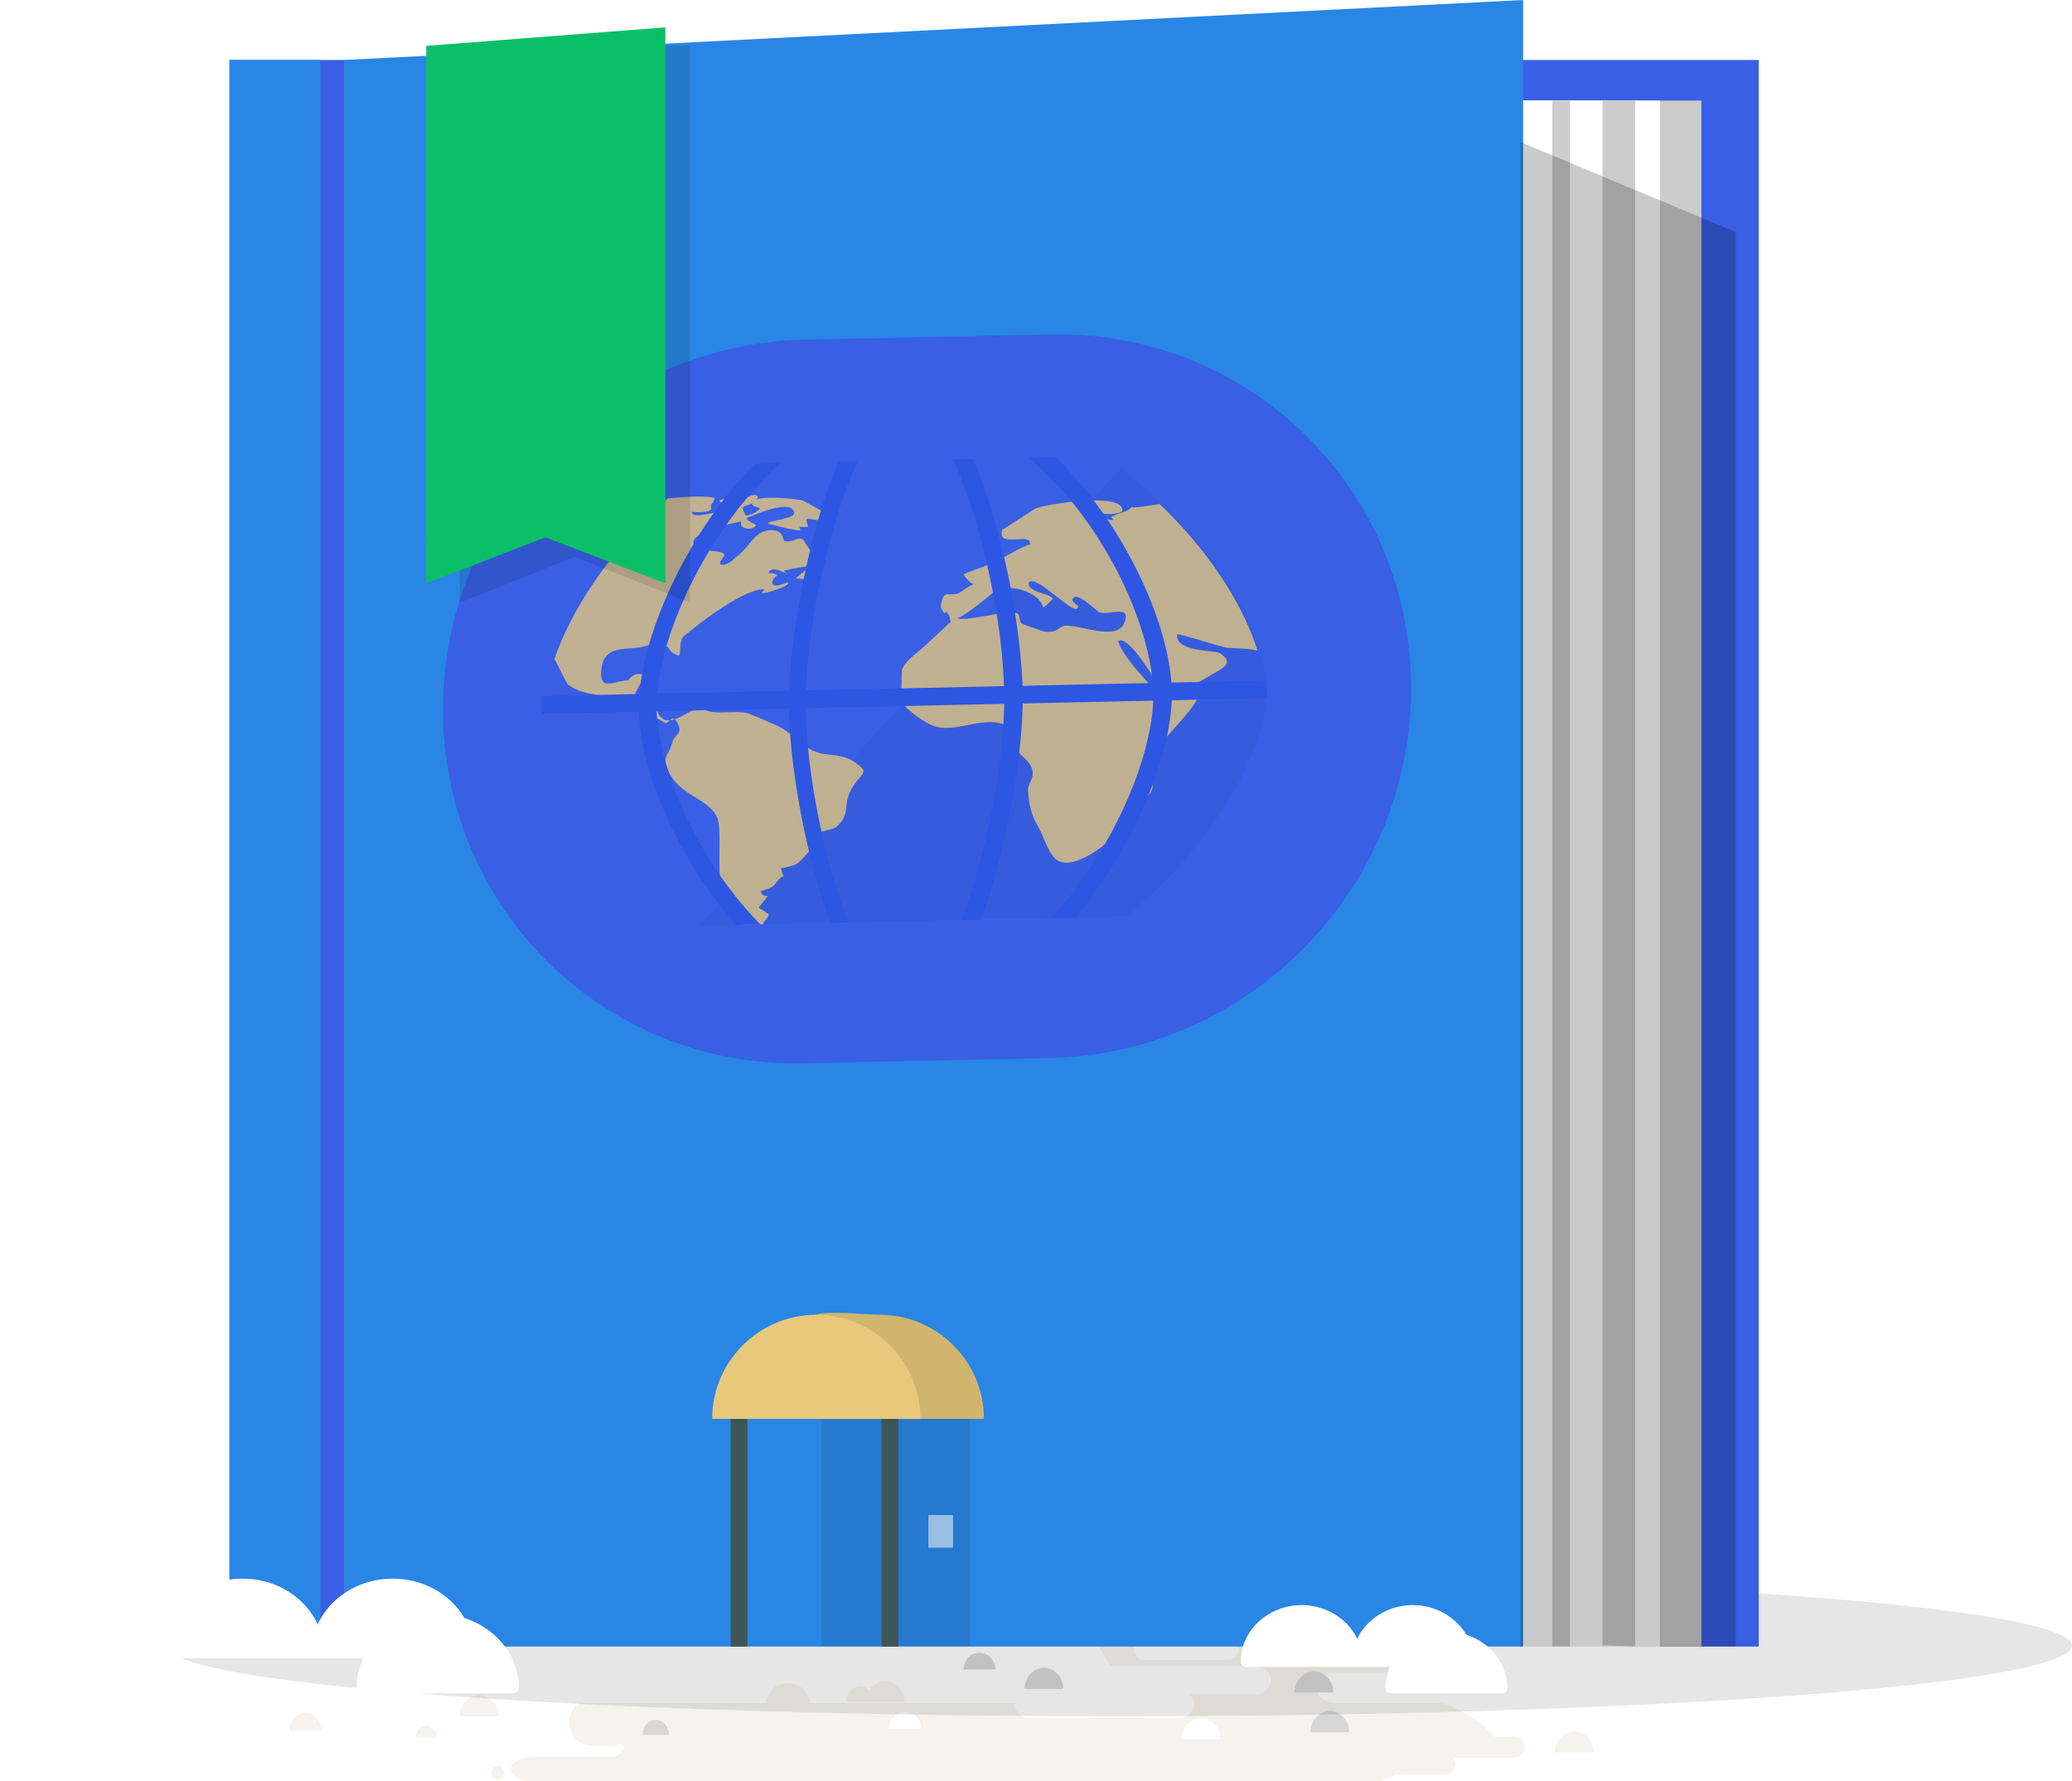 <svg id="slice" xmlns="http://www.w3.org/2000/svg" xmlns:xlink="http://www.w3.org/1999/xlink" width="234.8" height="201.8" viewBox="0 0 234.8 201.8"><style>.st0{opacity:.11;fill:#231f20}.st1{fill:#94917f}.st2{fill:#baafa2}.st3{fill:#785768}.st4{fill:#aaa89a}.st5{opacity:.1}.st6{fill:#8ce1f9}.st7{fill:#ceccbf}.st8{fill:#8d667a}.st9{fill:#918c84}.st10{fill:#c2beb6}.st11{fill:#f0e1d1}.st12{fill:#b6b4a8}.st13{fill:#94938a}.st14{fill:#7d7c71}.st15{fill:#633b4f}.st16{fill:#85837d}.st17{fill:#8a7665}.st18{fill:#6a695c}.st19{fill:#b9b7a4}.st20{fill:#2f9f42}.st21{opacity:.13}.st22{opacity:.2;fill:#231f20}.st23{fill:#d53e2e}.st24{fill:#003673}.st25{fill:#f09a1a}.st26{fill:#fdbf0f}.st27{fill:#736357}.st28{fill:#d84637}.st29{fill:#00a9e9}.st30{fill:#ffde00}.st31{fill:#48b780}.st32{fill:#7c6959}.st33{fill:#d3ae6e}.st34{fill:#fff}.st35{fill:#ffe95a}.st36{fill:#ffc300}.st37{fill:#f27b20}.st38{fill:#ee3837}.st39{fill:#4c8bfb}.st40{fill:#b757c5}.st41{fill:#ffdf8a}.st42{fill:#333}.st43{fill:#6a57ab}.st44{fill:#5d377a}.st45{fill:#393939}.st46{fill:#fde08b}.st47{fill:#dc3126}.st48{fill:#fdd500}.st49{fill:#515c5d}.st50{fill:#7d8586}.st51{fill:#afd136}.st52{fill:url(#SVGID_1_)}.st53{fill:url(#SVGID_2_)}.st54{fill:#e8d184}.st55{fill:#ca7836}.st56{fill:#54d184}.st57{opacity:.48}.st58{opacity:.5;fill:#75cef4}.st59,.st60{opacity:.5;fill:#00bff0}.st60{fill:#e6f6fd}.st61{opacity:.48;fill:#75cef4}.st62{fill:url(#SVGID_3_)}.st63{fill:gray}.st64{fill:#8f4293}.st65{fill:#ffd400}.st66{fill:url(#SVGID_4_)}.st67{fill:#28ae4b}.st68{fill:#e64436}.st69{fill:url(#SVGID_5_)}.st70{fill:url(#XMLID_158_)}.st71{opacity:.17;fill:#fff}.st72{fill:url(#SVGID_6_)}.st73{fill:url(#SVGID_7_)}.st74{fill:#00b2ee}.st75{fill:#b89860}.st76{fill:#b0b0b0}.st77{fill:#864537}.st78{fill:#fbcf99}.st79{fill:#fbcd48}.st80{fill:#fd0}.st81{fill:#d2392c}.st82{fill:url(#SVGID_8_)}.st83{fill:url(#SVGID_9_)}.st84{fill:url(#SVGID_10_)}.st85{fill:url(#SVGID_11_)}.st86{fill:url(#XMLID_160_)}.st87{fill:#afd77d}.st88{opacity:.1;fill:#231f20}.st89{fill:#7cb342}.st90{fill:#f9ce1d}.st91{fill:#ffe36c}.st92{fill:#5e35b1}.st93{fill:#9575cd}.st94{fill:#29b6f6}.st95{fill:#4ad0ff}.st96{fill:#9dce2e}.st97{fill:#e53935}.st98{fill:#f94b4b}.st99{fill:#fb8c00}.st100{fill:#fc9f42}.st101{fill:#9dca3b}.st102{fill:#66a622}.st103{fill:#ffb300}.st104{fill:#f57c00}.st105{fill:#a1cacf}.st106{fill:#dff3f5}.st107{fill:#bad7db}.st108{fill:#c3dfe3}.st109{fill:#bcdee3}.st110{opacity:.5}.st111{opacity:.8}.st112{fill:url(#XMLID_161_)}.st113{fill:url(#SVGID_12_)}.st114{fill:#f6f3ec}.st115{fill:#d7d7d7}.st116{fill:#959d9e}.st117{fill:#b3b3b3}.st118{fill:#e0e0e0}.st119{fill:#4d4d4d}.st120{fill:#595959}.st121{fill:#ffeb5e}.st122{fill:#6d7576}.st123{fill:#c9e09d}.st124{fill:#8f8f8f}.st125{fill:#5c6566}.st126{fill:#a19e97}.st127{fill:#61c6ec}.st128{fill:#77bf82}.st129{fill:#f3ff73}.st130{fill:url(#XMLID_163_)}.st131{fill:url(#SVGID_13_)}.st132{fill:url(#SVGID_14_)}.st133{fill:url(#XMLID_165_)}.st134{fill:#555047}.st135{fill:#896339}.st136{fill:#736f68}.st137{fill:#949494}.st138{fill:#83dee8}.st139{fill:#85827d}.st140{opacity:.2}.st141{fill:#404040}.st142{fill:silver}.st143{fill:#eee}.st144{fill:#44c2c2}.st144,.st145,.st146,.st147{clip-path:url(#SVGID_16_)}.st145{fill:#a3d89f}.st146{fill:#c83a74}.st147{fill:#ffa376}.st148{opacity:.24}.st149{fill:none;stroke:#85827d;stroke-width:.9;stroke-miterlimit:10}.st150{opacity:.83}.st151{fill:#888480}.st152{fill:#7099ba}.st153{fill:#b0e1e8}.st154{opacity:.22;fill:#fff}.st155{fill:url(#XMLID_172_)}.st156{fill:url(#SVGID_17_)}.st157{fill:url(#SVGID_18_)}.st158{fill:url(#XMLID_174_)}.st159{fill:#9db9bd}.st160{fill:#d1e3e6}.st161{fill:#b6d6db}.st162{fill:#9ccfd9}.st163{fill:#b4d3d9}.st164{fill:#97babf}.st165{fill:#c1dff5}.st166{fill:#c5e7eb}.st167{fill:#8ab8d4}.st168{fill:#e6e6e6}.st169{fill:#716e69}.st170{fill:#71bdde}.st171{fill:#659bc7}.st172{fill:#70afd4}.st173{fill:none}.st174{fill:#97cee6}.st175,.st176{opacity:8e-2;fill:#0f0f0f}.st176{opacity:.1}.st177{fill:#385fe4}.st178{fill:#ccc}.st179{fill:#2986e4}.st180{opacity:.21}.st181{clip-path:url(#SVGID_20_)}.st182{filter:url(#Adobe_OpacityMaskFilter)}.st183{mask:url(#SVGID_21_);fill:#33659a}.st184{filter:url(#Adobe_OpacityMaskFilter_1_)}.st185{mask:url(#SVGID_22_);fill:#385fe4}.st186{filter:url(#Adobe_OpacityMaskFilter_2_)}.st187{opacity:.17;mask:url(#SVGID_23_)}.st188{clip-path:url(#SVGID_25_)}.st189{opacity:.77}.st190{fill:#e8c97b}.st191{fill:#2d56e2}.st192{opacity:.11}.st193{fill:#0bbf68}.st194{fill:#98bee4}.st195{fill:#3f5656}.st196{fill:#d7c17d}.st197{opacity:.2;fill:#fff}.st198{fill:url(#SVGID_26_)}.st199{fill:url(#XMLID_228_)}.st200{fill:url(#SVGID_27_)}.st201{fill:url(#XMLID_231_)}.st202{fill:#9c9c9c}.st203{fill:#808082}.st204{fill:#9ed5ec}.st205{fill:#cacaca}.st206{fill:#e3e3e3}.st207{fill:#979797}.st208{fill:#9e9e9e}.st209{opacity:.58;fill:#c7ffff}.st210{opacity:.25}.st211{fill:#a52e22}.st212{fill:#e63636}.st213{fill:url(#XMLID_261_)}.st214{fill:url(#XMLID_278_)}.st215{fill:#f3831f}.st216{fill:#1fa2f3}.st217{fill:#914295}.st218{fill:#faac18}.st219{opacity:.1;fill:#333}.st220{fill:#836948}.st221{fill:#df543f}.st222{fill:#00813f}.st223{fill:#b9c9d2}.st224{fill:#28b04b}.st225{fill:#fff100}.st226{fill:#969696}.st227{fill:#0158bb}.st228{fill:#1565c0}.st229{fill:#3dd1f9}.st230{fill:#f5a816}.st231{fill:#c62828}.st232{fill:#bdbdbd}.st233{fill:#a5a5a5}.st234{fill:#424242}.st235{fill:#e6e7e8}.st236{fill:#fff}.st236,.st237,.st238{clip-path:url(#SVGID_31_)}.st237{fill:#e91c24}.st238{fill:#1976d2}.st239{fill:#4d8acf}.st240{fill:none;stroke:#fff;stroke-width:.659;stroke-miterlimit:10}.st241{fill:#00adee}.st242{clip-path:url(#SVGID_33_);fill:#fff}.st243{fill:#dbdbdb}.st244{fill:#9ad3d3}.st245{fill:url(#SVGID_34_)}.st246{fill:url(#SVGID_35_)}.st247{fill:url(#SVGID_36_)}.st248{fill:url(#SVGID_37_)}.st249{fill:url(#SVGID_38_)}.st250{fill:url(#SVGID_39_)}.st251{fill:url(#SVGID_40_)}.st252{fill:url(#SVGID_41_)}.st253{fill:#f7ce97}.st254{fill:#4c4c4c}.st255{fill:#e9e9e9}.st256{fill:#eb9b95}.st257{fill:#656565}.st258{fill:#5e5a48}.st259{fill:url(#SVGID_42_)}.st260{fill:url(#SVGID_43_)}.st261{fill:#999}.st262{opacity:.36}.st263{fill:#00a64c}.st264{fill:#d4d4d4}.st264,.st265,.st266,.st267{fill-rule:evenodd;clip-rule:evenodd}.st265{fill:#fff}.st266{fill:#008141}.st267{fill:#00a64c}.st268{fill:#28b265}.st269{opacity:.4;fill:#ffe000}.st270{fill:#c8cbcc}.st271{fill:#b8b8b8}.st272{fill:#949496}.st273{fill:#c8ead4}.st274{fill:#7d8485}.st275{fill:#2364d5}.st276{fill:url(#XMLID_279_)}.st277{fill:url(#SVGID_44_)}.st278{fill:url(#SVGID_45_)}.st279{fill:url(#SVGID_46_)}.st280{fill:#8700ee}.st281{fill:#00b533}.st282{fill:#eeda00}.st283{fill:#f2206d}.st284{fill:#6299fb}.st285{opacity:.7;fill:url(#SVGID_47_)}.st286,.st287{opacity:.7;fill:url(#SVGID_48_)}.st287{fill:url(#SVGID_49_)}.st288{fill:#ee5e5d}.st289{fill:#e09d17}.st290{fill:#f0ede9}.st291{clip-path:url(#SVGID_51_)}.st292{fill:#eec85c}.st293{opacity:.32;fill:#9a0000}.st294{fill:#f0f0f0}.st295{fill:#81d4fa}.st296{opacity:.49;fill:#c9edfc}.st297{fill:#d8746a}.st298{fill:#fcbe8d}.st299{fill:#00a9e7}.st300{fill:#6a7173}.st301{opacity:.6}.st302{fill:url(#SVGID_52_)}.st303{fill:url(#SVGID_53_)}.st304{fill:url(#XMLID_280_)}.st305{fill:url(#SVGID_54_)}.st306{fill:url(#SVGID_55_)}.st307{fill:url(#SVGID_56_)}.st308{fill:url(#SVGID_57_)}.st309{fill:#67635d}.st310{fill:#999690}.st311{fill:#e6da91}.st312{opacity:.55;fill:#bbaf3e}.st313{fill:#a8a69b}.st314{clip-path:url(#SVGID_59_)}.st315{fill:url(#SVGID_60_)}.st316{fill:url(#SVGID_61_)}.st317{opacity:.1;clip-path:url(#SVGID_59_)}.st318{clip-path:url(#SVGID_63_)}.st319{fill:#e3e3e2}.st320{fill:#cf4140}.st321{fill:url(#SVGID_64_)}.st322{fill:url(#SVGID_65_)}.st323{fill:url(#SVGID_66_)}.st324{fill:url(#SVGID_67_)}.st325{fill:#666}.st326{fill:#c1161c}.st327{fill:#b47945}.st328{fill:#d9dadb}.st329{fill:#36af49}.st330{fill:#2a943e}.st331{fill:#9ea0a2}.st332{fill:#bebfc1}.st333{fill:#f5961d}.st334{fill:#ffef00}.st335{fill:#6d6d6d}.st336{fill:url(#SVGID_68_)}.st337{fill:url(#XMLID_281_)}.st338{fill:#795d00}.st339,.st340{clip-path:url(#SVGID_70_)}.st339{fill:#bb8024}.st340{opacity:.1}.st341{fill:#955d00}.st342{fill:#f38836}.st343{fill:url(#XMLID_295_)}.st344{fill:url(#SVGID_71_)}.st345{fill:url(#SVGID_72_)}.st346{fill:url(#XMLID_296_)}.st347{opacity:.99}.st348{fill:#e8af38}.st349{fill:#98ab00}.st350{fill:#e75c52}.st351{fill:#a9897d}.st352{fill:#cb9d7b}.st353{fill:#996b63}.st354{fill:#35b8e8}.st355,.st356{opacity:.12;fill:url(#SVGID_73_)}.st356{fill:url(#SVGID_74_)}.st357{opacity:.28;fill:url(#SVGID_77_)}.st358{clip-path:url(#SVGID_81_)}.st359{fill:#fff59c}.st360{fill:#ebdbce}.st361{fill:#b07a53}.st362{fill:#1185ba}.st363{fill:#1f57a1}.st363,.st364{opacity:.32}.st365{fill:#c28d65}.st366{fill:#eb776f}.st367{fill:#afdb39}.st368{fill:#ebdb57}.st369{opacity:.16}.st370{fill:#cba483}.st371{fill:url(#XMLID_297_)}.st372{fill:url(#SVGID_82_)}.st373{fill:url(#SVGID_83_)}.st374{fill:#bee6eb}.st375{fill:#f9df00}.st376{fill:#d84733}.st377{fill:#fce000}.st378{fill:#575757}.st379{fill:#b3b2b3}.st380{fill:#e5e5e4}.st381{fill:#d5302b}.st382{fill:url(#SVGID_84_)}.st383{fill:url(#SVGID_85_)}.st384{fill:#ec4180}.st385{fill:#fbcb54}.st386{fill:#7296f0}.st387{fill:#fc793d}.st388{opacity:.14}.st389{fill:#404144}.st390{fill:#606163}.st391{opacity:.3}.st392,.st393{fill:#d7b256}.st393{opacity:.38}.st394{fill:#3d3d39}.st395{fill:#393b36}.st396,.st397{opacity:.6;fill:#3bff65}.st397{fill:#fc793d}.st398{clip-path:url(#SVGID_87_)}.st399{opacity:.29}.st400{fill:#9a51a8}.st401{fill:#fef6e0}.st402{fill:#a06ea9}.st403{fill:#353535}.st404{clip-path:url(#SVGID_89_)}.st405,.st406{opacity:.23;fill:#fff}.st406{opacity:.13}.st407{opacity:5e-2}.st408{opacity:.45}.st409{opacity:.2}.st409,.st410{fill:#fff170}.st411,.st412{opacity:.21;fill:#fff}.st412{opacity:.1}.st413,.st414{opacity:.27;fill:url(#SVGID_90_)}.st414{fill:url(#SVGID_91_)}.st415{fill:url(#SVGID_92_)}.st416{fill:url(#SVGID_93_)}.st417{fill:#2850a8}.st418{fill:#286ee4}.st419{fill:#0053df}.st420{fill:#007dd0}.st421{fill:#2891e4}.st422{opacity:.72}.st423,.st424{opacity:.28;fill:url(#SVGID_94_)}.st424{fill:url(#SVGID_95_)}.st425{fill:#2d6b7f}.st426,.st427{fill:#ff7c40}.st427{opacity:.21}.st428,.st429{opacity:.28;fill:url(#SVGID_96_)}.st429{fill:url(#SVGID_97_)}.st430,.st431{opacity:.28;fill:url(#SVGID_98_)}.st431{fill:url(#SVGID_99_)}.st432,.st433{fill:#ffee0a}.st433{opacity:.21}.st434,.st435{opacity:.28;fill:url(#SVGID_100_)}.st435{fill:url(#SVGID_101_)}.st436,.st437{fill:#fd45ff}.st437{opacity:.21}.st438,.st439{opacity:.28;fill:url(#SVGID_102_)}.st439{fill:url(#SVGID_103_)}.st440,.st441{fill:#52ff52}.st441{opacity:.21}.st442,.st443{opacity:.28;fill:url(#SVGID_104_)}.st443{fill:url(#SVGID_105_)}.st444,.st445{opacity:.28;fill:url(#SVGID_106_)}.st445{fill:url(#SVGID_107_)}.st446,.st447{fill:#59fff3}.st447{opacity:.21}.st448,.st449{opacity:.28;fill:url(#SVGID_108_)}.st449{fill:url(#SVGID_109_)}.st450,.st451{opacity:.28;fill:url(#SVGID_110_)}.st451{fill:url(#SVGID_111_)}.st452,.st453{opacity:.28;fill:url(#SVGID_112_)}.st453{fill:url(#SVGID_113_)}.st454,.st455{opacity:.28;fill:url(#SVGID_114_)}.st455{fill:url(#SVGID_115_)}.st456,.st457{opacity:.28;fill:url(#SVGID_116_)}.st457{fill:url(#SVGID_117_)}.st458,.st459{opacity:.28;fill:url(#SVGID_118_)}.st459{fill:url(#SVGID_119_)}.st460,.st461{opacity:.28;fill:url(#SVGID_120_)}.st461{fill:url(#SVGID_121_)}.st462,.st463{opacity:.28;fill:url(#SVGID_122_)}.st463{fill:url(#SVGID_123_)}.st464,.st465{opacity:.28;fill:url(#SVGID_124_)}.st465{fill:url(#SVGID_125_)}.st466,.st467{opacity:.28;fill:url(#SVGID_126_)}.st467{fill:url(#SVGID_127_)}.st468,.st469{opacity:.28;fill:url(#SVGID_128_)}.st469{fill:url(#SVGID_129_)}.st470,.st471{opacity:.28;fill:url(#SVGID_130_)}.st471{fill:url(#SVGID_131_)}.st472,.st473{opacity:.28;fill:url(#SVGID_132_)}.st473{fill:url(#SVGID_133_)}.st474,.st475{opacity:.28;fill:url(#SVGID_134_)}.st475{fill:url(#SVGID_135_)}.st476,.st477{opacity:.28;fill:url(#SVGID_136_)}.st477{fill:url(#SVGID_137_)}.st478,.st479{opacity:.28;fill:url(#SVGID_138_)}.st479{fill:url(#SVGID_139_)}.st480,.st481{opacity:.28;fill:url(#SVGID_140_)}.st481{fill:url(#SVGID_141_)}.st482,.st483{opacity:.28;fill:url(#SVGID_142_)}.st483{fill:url(#SVGID_143_)}.st484,.st485{opacity:.28;fill:url(#SVGID_144_)}.st485{fill:url(#SVGID_145_)}.st486,.st487{opacity:.28;fill:url(#SVGID_146_)}.st487{fill:url(#SVGID_147_)}.st488,.st489{opacity:.28;fill:url(#SVGID_148_)}.st489{fill:url(#SVGID_149_)}.st490,.st491{opacity:.28;fill:url(#SVGID_150_)}.st491{fill:url(#SVGID_151_)}.st492,.st493{opacity:.28;fill:url(#SVGID_152_)}.st493{fill:url(#SVGID_153_)}.st494,.st495{opacity:.28;fill:url(#SVGID_154_)}.st495{fill:url(#SVGID_155_)}.st496,.st497{opacity:.28;fill:url(#SVGID_156_)}.st497{fill:url(#SVGID_157_)}.st498,.st499{opacity:.28;fill:url(#SVGID_158_)}.st499{fill:url(#SVGID_159_)}.st500,.st501{opacity:.28;fill:url(#SVGID_160_)}.st501{fill:url(#SVGID_161_)}.st502,.st503{opacity:.28;fill:url(#SVGID_162_)}.st503{fill:url(#SVGID_163_)}.st504,.st505{opacity:.28;fill:url(#SVGID_164_)}.st505{fill:url(#SVGID_165_)}.st506,.st507{opacity:.28;fill:url(#SVGID_166_)}.st507{fill:url(#SVGID_167_)}.st508,.st509{opacity:.28;fill:url(#SVGID_168_)}.st509{fill:url(#SVGID_169_)}.st510,.st511{opacity:.28;fill:url(#SVGID_170_)}.st511{fill:url(#SVGID_171_)}.st512,.st513{opacity:.28;fill:url(#SVGID_172_)}.st513{fill:url(#SVGID_173_)}.st514{fill:#898f90}.st515{opacity:.25;fill:#fff}.st516{fill:#00b8f0}.st517{fill:#00a7f0}.st518{opacity:.91;fill:url(#SVGID_174_)}.st519{opacity:.12;fill:#ffee0a}.st520{opacity:.62}.st521{fill:url(#SVGID_175_)}.st522{fill:url(#SVGID_176_)}.st523{fill:url(#SVGID_177_)}.st524{fill:url(#SVGID_178_)}.st525{fill:#7d857e}.st526{fill:#89908a}.st527{opacity:.91;fill:url(#SVGID_179_)}.st528{opacity:.12}.st528,.st529{fill:#78ff5e}.st530{fill:url(#SVGID_180_)}.st531{fill:url(#SVGID_181_)}.st532{fill:url(#SVGID_182_)}.st533{fill:url(#SVGID_183_)}.st534{fill:#85847d}.st535{fill:#908f89}.st536{opacity:.91;fill:url(#SVGID_184_)}.st537{opacity:.12;fill:#ff5e91}.st538{fill:#ff8373}.st539{fill:url(#SVGID_185_)}.st540{fill:url(#SVGID_186_)}.st541{fill:url(#SVGID_187_)}.st542{fill:url(#SVGID_188_)}.st543{fill:#5d6667}.st544{fill:url(#XMLID_298_)}.st545{fill:url(#XMLID_299_)}.st546{fill:url(#SVGID_189_)}.st547{fill:#b13837}.st548{fill:#3b627a}.st549{fill:url(#SVGID_190_)}.st550{fill:url(#XMLID_312_)}.st551{fill:url(#SVGID_191_)}.st552{fill:#754517}.st553{fill:#845930}.st554{fill:#a35f25}.st555{fill:#aa6c37}.st556{fill:#b07644}.st557{fill:#efdbc1}.st558{fill:#ffc805}.st559{fill:#231f20}.st560{fill:#00a351}.st561{fill:#084}.st562{fill:#ef6522}.st563{fill:#7a4b1f}.st564{fill:#32cbe6}.st565{fill:url(#SVGID_192_)}.st566{opacity:.1;fill:#005fd0}.st567{fill:#c48e4f}.st568{fill:#f8aeae}.st569{fill:#e6e5e1}.st570{fill:#7b9eb8}.st571{fill:#a5b3ad}.st572{fill:#c7c7c7}.st573{fill:url(#XMLID_315_)}.st574{fill:url(#SVGID_193_)}.st575{fill:url(#SVGID_194_)}.st576{fill:#388e3c}.st577{fill:#2e7d32}.st578{fill:#ffe18c}.st579{opacity:.25;fill:#29b6f6}.st580{fill:#414042}.st581{fill:#2f4c52}.st582{fill:#455d82}.st583{fill:#795548}.st584{fill:#d3d4d6}.st585{fill:#bcbec0}.st586{clip-path:url(#SVGID_196_)}.st587{fill:url(#SVGID_197_)}.st588{fill:url(#SVGID_198_)}.st589{clip-path:url(#SVGID_200_)}.st590{opacity:.5;fill:#f9ce1d}.st591{opacity:.28}.st592{fill:#d7d8d9}.st593{fill:#ebeced}.st594{fill:#ffd600}.st595{fill:#039be5}.st596{fill:url(#XMLID_316_)}.st597{fill:url(#SVGID_201_)}.st598{fill:#34d4f0}.st599{fill:#74e4f6}.st599,.st600{opacity:.51}.st601{fill:#74e4f6}.st602{fill:url(#XMLID_329_)}.st603{fill:#434fbf}.st604{opacity:.51}.st604,.st605{fill:#7182f0}.st606{opacity:.38}.st607{opacity:.39;fill:#ffff5c}.st608{opacity:.58;fill:#fff}.st609,.st610{opacity:.19;fill:#73c1de}.st610{fill:#7335de}.st611{fill:#f5f2e2}.st612{fill:#a3a2a1}.st613{fill:#5a99d1}.st614{fill:#b8a485}.st615{fill:#eee5d5}.st616{fill:#ffc}.st617{fill:#ffd200}.st618{fill:#f26e21}.st619{fill:#f5871f}.st620{fill:#cfcfcf}.st621{fill:#019049}.st622{fill:#07a860}.st623{fill:#ab00ee}.st624{fill:#93d8f7}.st625{fill:#725d4c}.st626{fill:#028f1f}.st627{fill:#0da760}.st628{fill:#f4c138}.st629{fill:#f9646d}.st630{fill:url(#SVGID_202_)}.st631{clip-path:url(#SVGID_204_)}.st632{fill:#8de0f2}.st633{fill:url(#SVGID_205_)}.st634{fill:url(#XMLID_330_)}.st635,.st636{stroke:#d7d7d7;stroke-width:5.6;fill:none;stroke-miterlimit:10}.st636{stroke:#ffc;stroke-width:.7;stroke-dasharray:2.1,4.2}.st637{fill:#4cb5cf}.st638{fill:#638aaa}.st639{fill:url(#XMLID_331_)}.st640{fill:url(#XMLID_332_)}.st641{fill:url(#SVGID_206_)}.st642{fill:url(#XMLID_337_)}.st643{clip-path:url(#SVGID_208_)}.st644{fill:url(#SVGID_209_)}.st645{opacity:.51;clip-path:url(#SVGID_208_)}.st646{fill:url(#SVGID_210_)}.st647{fill:url(#SVGID_211_)}.st648{fill:url(#SVGID_212_)}.st649{fill:url(#XMLID_363_)}.st650{fill:url(#SVGID_213_)}.st651{fill:url(#XMLID_364_)}.st652{fill:#e0f3f5}.st653{opacity:.64;fill:#7ec1c4}.st654{fill:#c4dfe3}.st655,.st656{fill:#7ec1c4}.st656{opacity:.53}.st657,.st658{opacity:.82;fill:#7ec1c4}.st658{opacity:.3}.st659{fill:#79a6ad}.st660{fill:#c5161d}.st661{fill:#e91c24}.st662{fill:#00a551}.st663{fill:#2c7c2f}.st664{fill:#aec7dc}.st665{fill:none;stroke:#97babf;stroke-width:1.979;stroke-miterlimit:10}.st666{fill:#9dcb3b}.st667{fill:#d9ebed}.st668{fill:#008c45}.st669{fill:#ae5f2d}.st670{fill:#7a347e}.st671{fill:#754c28}.st672{fill:#0085b7}.st673{fill:#d89614}.st674{fill:#ecdec9}.st675{fill:#9c8954}.st676{opacity:8e-2}.st677{fill:#4e4e6b}.st678{fill:#859537}.st679{fill:#8a773f}.st680{fill:#cc29b9}.st681{fill:#6d42e3}.st682{fill:#16c447}.st683{fill:#c26d11}.st684{fill:url(#XMLID_404_)}.st685{clip-path:url(#SVGID_215_)}.st686{fill:#0081a8}.st687{clip-path:url(#SVGID_215_);fill:#c7b31e}.st688{fill:#b5b5b5}.st689{fill:#e8e8e8}.st690{fill:#0791aa}.st691{fill:#c7b31e}.st692{fill:#9d9d9d}.st693{fill:#f7f01f}.st694{fill:#7dc6d3}.st695{fill:#4db0c2}.st696{fill:#00be69}.st697{fill:#f57f17}.st698{fill:#e77969}.st699{fill:#f7e2a5}.st700{fill:#f4d784}.st701{fill:#54c391}.st702{fill:#008e5c}.st703{fill:#076e2f}.st704{fill:#fff}.st704,.st705,.st706{clip-path:url(#SVGID_215_)}.st705{fill:#f5f129}.st706{opacity:.1}.st707{fill:url(#SVGID_216_)}.st708{fill:#9dcfd8}.st709{fill:#b1e1e7}.st710{fill:#73bcdd}.st711{fill:#7ba8cd}.st712{fill:#7299ba}.st713{fill:#5b93c1}.st714{fill:#d2e3e6}.st715{fill:#48494d}.st716{fill:#16bdcc}.st717{fill:#d63e3e}.st718{fill:url(#SVGID_217_)}.st719{fill:url(#SVGID_218_)}.st720{fill:url(#SVGID_219_)}.st721{fill:#dcdfd8}.st722{opacity:.7}.st723{fill:#ef5350}.st724{fill:#70cc47}.st725{fill:#8bd463}.st726{fill:url(#SVGID_220_)}.st727{fill:#e24c41}.st728{fill:#eb6760}.st729{fill:#2db9eb}.st730{fill:#ffdf00}.st731{fill:#373b40}.st732{fill:#fffbdb}.st733{fill:#d7e1e3}.st734{opacity:.2;fill:#373b40}.st735{fill:#c6e9fa}.st736{fill:#20242a}.st737{fill:#332e2e}.st738{fill:#fdbe0c}.st739{fill:#f7fffa}.st740{fill:#9e978a}.st741{fill:#b4afa5}.st742{fill:#e68ecd}.st743{fill:#98d4bc}.st744{fill:#88a2d6}.st745{fill:#e36868}.st746{fill:#f8ae37}.st747{fill:#b99960}.st748{fill:#d4af6e}.st749{opacity:.12}.st750{fill:#f0b21c}.st751{fill:#b46d3d}.st752{fill:#caa56e}.st753{fill:#a8844f}.st754{fill:#59595c}.st755{fill:#b56d3d}.st756{opacity:.19;fill:#fcd09a}.st757{fill:#85e1e7}.st758{fill:#e7f3f2}.st759{opacity:.19}.st760{opacity:.6;fill:url(#SVGID_221_)}.st761{fill:#48aacf}.st762{opacity:.6;fill:#3e31ff}.st763,.st764{opacity:.6;fill:#1b4df9}.st764{fill:#85e1e7}.st765{fill:#62accd}.st766{fill:#81ffff}.st767,.st768{opacity:.6;fill:#fff}.st768{fill:#73bcdd}.st769{fill:#2e93c1}.st770,.st771{opacity:.6;fill:#1e9ae3}.st771{fill:#48aacf}.st772{opacity:.15;fill:#81ffff}.st773{opacity:.6;fill:#2e93c1}.st774,.st775{opacity:.67;fill:#62accd}.st775{fill:#9dcfd8}.st776{opacity:.28;fill:#81ffff}.st777{fill:#8aafb5}.st778{opacity:.99;fill:#91f3fa}.st779{fill:#1fc2f5}.st780,.st781{opacity:.99;fill:#62accd}.st781{fill:#a9dee8}.st782{opacity:.36;fill:url(#SVGID_222_)}.st783{fill:url(#SVGID_223_)}.st784{opacity:.6;fill:#62accd}.st785{fill:url(#SVGID_224_)}.st786{fill:url(#SVGID_225_)}.st787{fill:url(#SVGID_226_)}.st788{fill:#caf5f6}.st789{fill:#00c1f2}.st790{fill:#ff931e}.st791{fill:#d94636}.st792{fill:#d43e2e}.st793{fill:#fdce48}.st794{fill:#464647}.st795{fill:#d33e2f}.st796{fill:#ff8a33}.st797{fill:#746458}.st798{fill:#57aba9}.st799{fill:#6cccc9}.st800{fill:#a7c1c5}.st801{fill:#b6e2f8}.st802{fill:#61aac9}.st803{fill:#e1f3fc}.st804{fill:#fff58b}.st805{fill:#b59a48}.st806{fill:#eed257}.st807{fill:#d9d286}.st808{fill:#ff916d}.st809{fill:#ffe327}.st810{fill:#64e8be}.st811,.st812{opacity:.2;fill:#333}.st812{opacity:.22}.st813{fill:url(#XMLID_406_)}.st814{fill:url(#XMLID_407_)}.st815{fill:url(#XMLID_408_)}.st816{fill:url(#SVGID_227_)}.st817{fill:url(#XMLID_422_)}.st818{fill:url(#XMLID_423_)}.st819{fill:url(#SVGID_228_)}.st820{fill:url(#SVGID_229_)}.st821{opacity:.55;fill:#d8fbff}.st822{opacity:.5;fill:url(#SVGID_230_)}.st823{fill:#29b65e}.st824{fill:#009047}.st825{fill:#91651c}.st826{fill:#bd822b}.st827{fill:#d5b06e}.st828{fill:#007dc5}.st829{fill:#a66d40}.st830{fill:#ff8c33}.st831{fill:#a67108}.st832{fill:#f1b31c}.st833{fill:#b88a13}.st834{fill:#b93a2c}.st835{fill:#c36e2c}.st836{fill:#a8362a}.st837{fill:#34875d}.st838{fill:#602c63}.st839{fill:#0086b7}.st840{fill:#cdb300}.st841{fill:#26a89b}.st842{fill:#da4637}.st843{fill:#48b980}.st844{fill:#f58b37}.st845{fill:#00abe9}.st846{fill:#4859b9}.st847{fill:#e86e1c}.st848{fill:#c8541f}.st849{fill:#b9191e}.st850{opacity:.19;fill:#212121}.st851{opacity:.3;fill:#28b04b}.st852{fill:#f9858e}.st853{fill:#5f14a6}.st854{fill:#8c28de}.st855{fill:#a2a5a3}.st856{fill:#ab3125}.st857{clip-path:url(#SVGID_232_)}.st858{fill:#00914a}.st859{opacity:.39;fill:#791f11}.st860{fill:#b6e5cd}.st861{fill:#e9d386}.st862{fill:#413d3d}.st863{fill:#666262}.st864{fill:#85d4ac}.st865{opacity:.1;fill:#b6e5cd}.st866{fill:#f5951f}.st867{fill:#00369c}.st868{fill:#2759d9}.st869{fill:#2297cc}.st870{fill:#764c2e}.st871{fill:#d4af19}.st872{fill:#62a807}.st873{fill:#008e1f}.st874{opacity:.37;fill:#fff}.st875{fill:#bbe5fa}.st876{fill:#7a5951}.st877,.st878{fill:#212121}.st878{clip-path:url(#XMLID_424_)}.st879{fill:#cc372c}.st880{fill:#ebad11}.st881{fill:#e33483}.st882{fill:#3788de}</style><g id="New_Symbol_84"><g id="New_Symbol_65_10_"><ellipse class="st114" cx="56.4" cy="200.9" rx=".7" ry=".8"/><path class="st114" d="M178.4 196.2c-1.2 0-2.2 1.1-2.2 2.4h4.4c0-1.4-1-2.4-2.2-2.4zm-6.7.6h-2.4c-1.2-1.6-4.8-3.8-6.3-3.8h-11.2c-2.8 0-2.6-1.7-2.5-2.2.1-.6.5-1.3 2.4-1.3h6.7c.7 0 1-.9.4-1.3-2.4-1.6-4-2.7-5.8-2.7H72.6c-1.2 0-2.4.6-3.1 1.7-.7 1.2-2.7 4.9-4.1 6-.6.5-.9 1.2-.9 2 0 .7.3 1.3.7 1.8.4.5 1 .7 1.6.8l2.8.1c1.5-.8 1.4.7 0 1.2h-9c-1.5 0-2.7.6-2.7 1.4s1.2 1.4 2.7 1.4h95.2c.7 0 1.3-.3 2.4-.8h5.6c.6 0 1.1-.5 1.1-1.1 0-.3-.1-.6-.4-.8h7.2c.6 0 1.1-.5 1.1-1.1 0-.8-.5-1.3-1.1-1.3z"/><path id="XMLID_3612_" class="st114" d="M32.8 196.1c0-1.1.8-2 1.8-2s1.8.9 1.8 2h-3.6z"/><path id="XMLID_3611_" class="st114" d="M47.1 196.9c0-.7.5-1.3 1.2-1.3s1.2.6 1.2 1.3"/><path id="XMLID_3610_" class="st115" d="M146.7 191.8c0-1.3 1-2.4 2.2-2.4s2.2 1.1 2.2 2.4h-4.4z"/><path id="XMLID_3609_" class="st115" d="M72.8 196.6c0-.9.7-1.7 1.5-1.7s1.5.7 1.5 1.7h-3z"/><path class="st115" d="M168.7 191.1h-5c-.5 0-.9-.4-.9-.9s.4-.9.9-.9h5c.5 0 .9.4.9.9s-.3.9-.9.9z"/><path id="XMLID_3606_" class="st115" d="M148.5 196.3c0-1.3 1-2.4 2.2-2.4s2.2 1.1 2.2 2.4h-4.4z"/><path id="XMLID_3605_" class="st34" d="M0 188.9c0-1.1.8-2 1.8-2s1.8.9 1.8 2H0z"/><path class="st34" d="M122.5 183.1c-2.2-4.2-9.1-7.5-13.3-7.5H47c-1.2 0-4.3 1.6-5.4 2.6-1.2 1.1-7.4 4-9 4.5h-.2c-1 0-3.1 2-3.1 3.2 0 1.1 2 1 3.1 1l5.2.1c1.6 0 1.6 2.7 0 2.7H22.1c-.8 0-2.7 1.3-2.7 2.2 0 .9 1.8 1.1 2.7 1.1h106.2l-5.8-9.9z"/><path class="st34" d="M22 186.5c-1.2 0-2.2 1.1-2.2 2.4h4.5c-.1-1.3-1.1-2.4-2.3-2.4zm0-3.6h3.5c0-1.3-1-2.4-2.2-2.4-.8 0-1.4.4-1.8 1.1-.3-.3-.6-.4-1-.4-.9 0-1.6.8-1.6 1.8H22z"/><ellipse class="st34" cx="15.9" cy="189.8" rx="1.3" ry="1.4"/><path class="st34" d="M23.8 185.3h3.4c0-1-.8-1.8-1.7-1.8s-1.7.8-1.7 1.8z"/><path id="XMLID_3604_" class="st115" d="M109.2 189.2c0-1.1.8-1.9 1.8-1.9s1.8.9 1.8 1.9h-3.6z"/><path id="XMLID_3603_" class="st34" d="M133.9 197.1c0-1.3 1-2.4 2.2-2.4 1.2 0 2.2 1.1 2.2 2.4h-4.4z"/><path id="XMLID_3602_" class="st34" d="M100.8 195.9c0-1.1.8-1.9 1.8-1.9s1.8.9 1.8 1.9h-3.6z"/><path id="XMLID_3599_" class="st115" d="M41 189.4c0-.9.7-1.7 1.6-1.7s1.6.8 1.6 1.7H41z"/><path class="st115" d="M132.8 182.9h-5.1c-.5 0-1-.4-1-1s.4-1 1-1h5.1c.5 0 1 .4 1 1s-.5 1-1 1z"/><path class="st34" d="M129.7 188.1h9.5c.6 0 1.2-.5 1.2-1.2s-.5-1.2-1.2-1.2h-9.5c-.6 0-1.2.5-1.2 1.2s.5 1.2 1.2 1.2zm12.7.7h-17.1c-.9 0-1.6.7-1.6 1.6 0 .5.2.9.5 1.1h-7.6c-.9 0-1.6.7-1.6 1.6s.7 1.6 1.6 1.6h17.1c.9 0 1.6-.7 1.6-1.6 0-.5-.2-.9-.5-1.1h7.6c.9 0 1.6-.7 1.6-1.6 0-.9-.7-1.6-1.6-1.6z"/><path id="XMLID_3592_" class="st115" d="M116.1 191.4c0-1.3 1-2.4 2.2-2.4 1.2 0 2.2 1.1 2.2 2.4h-4.4z"/><path id="XMLID_3591_" class="st114" d="M52.1 194.5c0-1.3 1-2.4 2.2-2.4 1.2 0 2.2 1.1 2.2 2.4h-4.4z"/><path id="XMLID_3590_" class="st114" d="M53.3 190.2c0-1.3 1-2.4 2.2-2.4 1.2 0 2.2 1.1 2.2 2.4h-4.4z"/><path id="XMLID_3589_" class="st114" d="M51.1 190.2c0-1 .7-1.8 1.6-1.8s1.6.8 1.6 1.8h-3.2z"/><path id="XMLID_3588_" class="st114" d="M98.1 192.9c0-1.3 1-2.4 2.2-2.4 1.2 0 2.2 1.1 2.2 2.4h-4.4z"/><path id="XMLID_3587_" class="st114" d="M95.9 192.9c0-1 .7-1.8 1.6-1.8.9 0 1.6.8 1.6 1.8h-3.2z"/><path id="XMLID_3586_" class="st114" d="M86.7 193.5c0-1.6 1.2-2.8 2.6-2.8s2.6 1.3 2.6 2.8"/></g><ellipse class="st5" cx="126.8" cy="186.5" rx="108" ry="8"/><path class="st177" d="M39 6.8h160.3v179.8H39z"/><path class="st178" d="M59.5 11.4h133.3v175.2H59.5z"/><path class="st34" d="M55.8 11.4h132.3v175.2H55.8z"/><path class="st178" d="M185.3 186.6L52.1 181V11.4h133.2z"/><path class="st34" d="M48.3 11.4h133.3v175.2H48.3z"/><path class="st178" d="M44.6 11.4h133.3v175.2H44.6z"/><path class="st34" d="M40.9 11.4h135v175.2h-135z"/><path class="st179" d="M172.6 186.6H39V6.8L172.6 0z"/><path class="st180" d="M172.3 186.6h24.4V26.3l-24.4-10.2z"/><path class="st177" d="M119 119.9l-27.9.6c-22.6.5-40.9-17.5-40.9-40.1S68.5 39 91.1 38.5l27.9-.6c22.6-.5 40.9 17.5 40.9 40.1 0 22.7-18.3 41.4-40.9 41.9z"/><defs><path id="SVGID_19_" d="M144.1 103.5l-82.7 1.8V53.1l82.7-1.8z"/></defs><clipPath id="SVGID_1_"><use xlink:href="#SVGID_19_" overflow="visible"/></clipPath><g clip-path="url(#SVGID_1_)"><defs><filter id="Adobe_OpacityMaskFilter" filterUnits="userSpaceOnUse" x="102.5" y="43" width=".3" height="0"><feColorMatrix values="-1 0 0 0 1 0 -1 0 0 1 0 0 -1 0 1 0 0 0 1 0" color-interpolation-filters="sRGB" result="source"/><feFlood result="back" flood-color="#fff" flood-opacity="1"/><feBlend in="source" in2="back"/></filter></defs><path mask="url(#SVGID_2_)" fill="#33659a" d="M102.8 43l-.3.1.2-.1z"/><defs><filter id="Adobe_OpacityMaskFilter_1_" filterUnits="userSpaceOnUse" x="61.8" y="44.7" width="81.5" height="69.1"><feColorMatrix values="-1 0 0 0 1 0 -1 0 0 1 0 0 -1 0 1 0 0 0 1 0" color-interpolation-filters="sRGB" result="source"/><feFlood result="back" flood-color="#fff" flood-opacity="1"/><feBlend in="source" in2="back"/></filter></defs><path d="M102.8 113.8c-22.6.5-41-21.8-41-33.6s18.3-34.9 40.9-35.4h-.3c22.6-.5 40.9 21.9 40.9 33.7s-18.3 35-40.9 35.4" mask="url(#SVGID_3_)" fill="#385fe4"/><defs><filter id="Adobe_OpacityMaskFilter_2_" filterUnits="userSpaceOnUse" x="78.7" y="53.1" width="64.8" height="60.7"><feColorMatrix values="-1 0 0 0 1 0 -1 0 0 1 0 0 -1 0 1 0 0 0 1 0" color-interpolation-filters="sRGB" result="source"/><feFlood result="back" flood-color="#fff" flood-opacity="1"/><feBlend in="source" in2="back"/></filter></defs><path d="M127 53.1c-2.2 2.3-4.3 4.7-6.5 7-14 15.1-27.9 30.2-41.8 45.4 6.8 5 15.2 8.5 24.2 8.3h-.3c22.6-.5 40.9-23.6 40.9-35.4 0-7.1-6.5-17.8-16.5-25.3z" opacity=".17" mask="url(#SVGID_4_)"/><defs><path id="SVGID_24_" d="M102.8 113.8c-22.6.5-41-21.8-41-33.6s18.3-34.9 40.9-35.4h-.3c22.6-.5 40.9 21.9 40.9 33.7s-18.3 35-40.9 35.4"/></defs><clipPath id="SVGID_5_"><use xlink:href="#SVGID_24_" overflow="visible"/></clipPath><g class="st189" id="XMLID_2961_" clip-path="url(#SVGID_5_)"><path class="st190" d="M150.5 76.9c-.3-1.9-.8-3.7-1.3-5.5-.3-1.1-.7-2.2-1-3.2-.5-.5-.8-1.9-1.1-2.5-.2-.4-1.3-1.7-1.5-2.3-.7-.8-1.4-1.5-2.1-2.3-1.7-1.7-3.3-3.4-4.8-5.2-.2 0-.4.1-.6.1-.6.1-.9-.5-1.8-.2-1.1.4.6 1.1.6 1.3-2.3 0-3.2-.2-5.4 0-.7.1-3.4.6-3.2.3-.6.7-1.3.6-2.4 1.2l.3.3c-.6.1-1-.1-1.3-.7.4.1 2.3.1 2.3-.4-.1-2.1-8.9-.6-9.8-.2-.1 0-3.8 2.5-3.8 2.4-.8 2.3 3.5.1 3.1 1.8.1-.4-2.7 1.2-3.5 1.7-.5.3-4 1.5-4 1.6 1.2 1.9 1.8.4-.2 1.9-1.3 1-2.1-.7-2.4 1.8 0 .1.5.9.5.7.1-.6.7.6.6 1 0 0-2.7 2.5-2.8 2.6-.9.9-2.1 1.5-2.7 2.8 0-.1-.1 3.3-.1 3.4.3 1 2.8 2.7 3.8 3 2.2.7 4.9-.8 7.1-.4 3.2.6 1.1.9 2 2.8.5.9 1.7 1.4 2 2.6.2 1-.6 1.6-.5 2.3.1 1.5.3 2.6 1.1 4 .7 1.2 1.3 3.5 2.4 4 1.7.8 4.7-1.4 5.9-2.5.3-.3 1-1.2 1.1-1.5.3-.6.4-1.7.8-2.2.7-.8 2.3-.7 2.7-1.8.5-1.1-.7-2.1-.6-3 .2-1.4 6.6-7.1 5.7-7.8-2.7-.6-3.1 1.2-5.4-1.3-1.1-1.3-2.8-3-3.5-4.8 1-1 4 4.1 4.2 4.3 1.5 1.4.6 1.3 2.5 1.2 1.1-.1 2.5-.9 3.3-1.4 1.7-1 3.4-1.6 1.5-2.8-.4-.3-5.1-.1-4.8-2.1 0-.2 4.9 1.4 5.6 1.5 2.5.2 3.9-.1 5.9 1.7.4.4.4.3 1.1 1 .7.7.8 2 1.7 2.7 2 1.5.9.7 2.2-.7.1-.5.1-1 .6-1.2zm-23.1-6.3c-.9 2.1-4.9.2-6.7.3-.7.1-.8.8-2.2.7-.2 0-2.8-.9-2.8-1-.5-1.3.2-1.2-2.3-1.1-.3 0-4.7 1-5 .5.3.4 4.5-3.1 4.4-3.1 1.6-.8 5 .2 5.4 1.9.3 0 .8-.7 1.1-.9-.1-.7-3-.7-2.7-1.9.9-1 5.5 4.3 5.6 2.7-.3-.2-.5-.4-.7-.7.3-1.3 2.8 1.3 3.1 1.4 1 .4 3.7-1 2.8 1.2zm-39.8 35.8c-1.6-.6-3.5-.9-4.5-2.6-.3-.5-.1-2.4-.4-2.5 0 .2 0 .4-.1.5-1.9-.6-.5-7.7-1.4-9.3-1.1-2.1-4.1-2.3-5.4-5-.9-1.8-.1-1.6.4-3.4.3-1 1.3-.9.5-2.3-.6-1-.9.4-1.4.1-1.6-1-2.8-1.6-4.5-2.4-1.9-.9-4.6-.5-6.4-1.9-.4-.3-2.3-5.1-3.2-4.9-1 .3 1.4 2.8 1 3.2-1.1.2-1.4-2-1.5-2.1-.3-.5-1.8-2.7-1.9-3-.2-2.2 4.2-5.8 2.8-7.4-.9-1-1.4-2-3.6-1.9-.6 0-6.6 1-6.4-.4.1-.6 3.5-.5 3.4-1-.5.1-1 0-1.5-.2-.1-1.2 8.8-2.2 10.5-2 1.3.1 11.4.4 11.2-.8-.9.7-1.5.7-1.9 0 .3-.7 7.4-1.1 7.7-.6-.4 1-.5.3-.4 1.2-.2.5-2.4.3-2.2.3-.1 1 3.7-.3 3.7-.1-.1.1-.2.2-.4.3.5.2 1.1-.7 1-1.1-.5.1-.9 0-1.2-.4.1-.1 2-.5 2.2-.3l-.3.6c.4.1 2.2-1.6 2.5-.6-1.1 1.5-2.3.3-1.4 2 .3.1 1.6-.5 1.6-.8-.3-.1-.5-.2-.8-.3-.6-1.5 5.3-.7 5.6-.6.4.2 2.8 1.4 2.8 1.8-.1 1-2.3 0-2.3.4 0 .8.7.9-.8.8 0 .1.1.3.1.4-.4.1-3.6-.7-3.7-.8.1-.3 3.1-.5 3-1.2-.3-1.7-4.8.4-5.4.6 0 .3 1 .7 1.1.8-.4.7-2 .5-1.7-.4-.8.1-5.2 1.2-5.4 2.2-.3 1.5 3.3.8 3.5 1.6 0 .1-.9 1.1-.3 1.1.9 0 1.2-.6 1.9-1.1 1.4-1.1 1.9-3 4-2.8 1.1.1 1 1.1 1.2 1.2.9.3 1.4-.6 2.2-.1-.2-.1 1.1 1.7 1 1.6.7 1.2-.3.7-.2 1.8 0 .4 1.1.2.9 1.1 0 .1-2.5-.1-2.6-.2.5-.4 1-.8 1.5-1.3-.2-.1-2.7.4-2.9.5.1.1.3.2.4.3-.3 0-1.9-1.1-2.1 0 .4-.1.7 0 1 .2-.3.2-.5.4-.6.8.1.8 1.6 0 1.8 0 .4.4-2.9 1.4-3 1.2.1-.2.2-.3.4-.4-1.6-.2-4.8 2-6.1 2.9-.6.4-2 1.5-3 2.3-.8.6-.3 2-.7 2.3-1.5-.5-.6-1-1.9-1.2-1.2-.3-1.7.2-2.8.3-1.5.2-3.6-.1-4 2.1-.5 3.1 1.4 1.6 3 1.6.4-.6.9-.8 1.5-.7.3.3.3.5 0 .8.1 0-.8 1.3-.7 1.5 1 .3 1.6-.2 2.5.5.3.2-.6 1.5.7 2.3 1.4.8 4.1-2.1 4.9-1.5 0 .2 0 .3-.1.5 1.2.5 3.3 0 4.6.3.7.2 2.7 1.1 3.6 1.5 1.6.8 2.2 1.8 3.6 2.6 1.5.9 3.3.4 4.8 1.3 2.4 1.6.8 1.2-.3 3.6-.7 1.5 0 2.5-1.4 3.8-.6.6-2 .4-2.8 1.2-.2.2-.1 1.3-.5 1.8-1.3 1.4-1.1 1.4-3.1 1.8.5 2 .7-.1-.6 1.7-.4.6-.9.6-1.7.9.1.4.4.6.8.5-.1.3-1 1.2-1 1.4.4.2.7.4 1.1.7 0 .7-.9.7-.5 1.5.3.5 2.9 1.2 1.7 1.5M160 83.5c0 .1 0 .1 0 0z"/></g><path class="st191" d="M102.5 114.9v-.1c-5.9.1-11.7-2.7-17.1-7.9-7.4-7.2-13-18.8-13-26.8 0-11.7 13-35.4 30-36h.5c5.8 0 11.6 2.7 16.9 7.9 7.4 7.2 13 18.8 13 26.8-.1 11.8-13.1 35.8-30.3 36.1zm.2-2.1v.1c15.4-.5 28-22.8 28-34.1 0-6.4-4.3-17.5-12.4-25.4-3.4-3.4-8.9-7.4-15.5-7.4h-.3c-15.4.5-28.1 22.7-28.1 34 0 6.4 4.3 17.5 12.4 25.4 3.5 3.5 9.1 7.5 15.9 7.4z"/><path class="st191" d="M102.6 114.9v-.1c-1.3 0-2.5-.6-3.7-1.8-5.7-5.6-9.5-23.8-9.5-33.3 0-10.5 5.1-35.3 13.2-35.6h.1c1.3 0 2.5.6 3.7 1.8 5.7 5.6 9.5 23.8 9.5 33.3 0 10.5-5.2 35.5-13.3 35.7zm0-2.1v.1c5.6-.4 11.2-21.8 11.2-33.7 0-10.4-4.1-27.2-8.9-31.9-.8-.8-1.6-1.2-2.3-1.2-5.6.2-11.3 21.7-11.3 33.6 0 10.4 4.1 27.2 8.9 31.9.9.8 1.7 1.3 2.4 1.2z"/><path class="st191" d="M143.517 77.122l.043 2-82.483 1.772-.043-2z"/></g><path class="st192" d="M78.2 68.3l-13.1-5.2-13 5.2V5.2h26.1z"/><path class="st193" d="M75.4 66.1l-13.6-5.2-13.5 5.2V5.2l27.1-2.1z"/><path class="st5" d="M93.1 160.5h16.8v26.1H93.1z"/><path class="st194" d="M105.2 171.7h2.8v3.7h-2.8z"/><path class="st177" d="M26 6.8h13v179.8H26z"/><path class="st179" d="M26 6.8h10.3v179.8H26z"/><path class="st190" d="M92.1 160.8c0-5-4.1-10.1.3-11.8 1.3-.5 5.8 0 7.3 0 6.5 0 11.8 5.3 11.8 11.8"/><path class="st5" d="M92.1 160.8c0-5-4.1-10.1.3-11.8 1.3-.5 5.8 0 7.3 0 6.5 0 11.8 5.3 11.8 11.8"/><path class="st195" d="M82.8 160.5h1.9v26.1h-1.9zm17.1 0h1.9v26.1h-1.9z"/><path class="st190" d="M80.7 160.8c0-6.5 5.3-11.8 11.8-11.8s11.8 5.3 11.8 11.8"/><g id="XMLID_2957_"><g id="XMLID_2960_"><path class="st34" d="M35.9 187.3c0-4.3 3.8-7.7 8.5-7.7s8.5 3.5 8.5 7.7h-17z"/><path class="st34" d="M53 187.9H35.9c-.4 0-.6-.3-.6-.6 0-4.6 4.1-8.4 9.2-8.4s9.2 3.8 9.2 8.4c-.1.3-.4.6-.7.6zm-16.4-1.3h15.7c-.4-3.6-3.7-6.5-7.9-6.5s-7.4 2.9-7.8 6.5z"/></g><g id="XMLID_2959_"><path class="st34" d="M18.9 187.3c0-4.3 3.8-7.7 8.5-7.7s8.5 3.5 8.5 7.7h-17z"/><path class="st34" d="M35.9 187.9h-17c-.4 0-.6-.3-.6-.6 0-4.6 4.1-8.4 9.2-8.4s9.2 3.8 9.2 8.4c-.1.3-.4.6-.8.6zm-16.4-1.3h15.7c-.4-3.6-3.7-6.5-7.9-6.5s-7.4 2.9-7.8 6.5z"/></g><g id="XMLID_2958_"><path class="st34" d="M41 191.2c0-4.3 3.8-7.7 8.5-7.7s8.5 3.5 8.5 7.7H41z"/><path class="st34" d="M58.1 191.9H41c-.4 0-.6-.3-.6-.6 0-4.6 4.1-8.4 9.2-8.4s9.2 3.8 9.2 8.4c-.1.3-.3.6-.7.6zm-16.4-1.3h15.7c-.4-3.6-3.7-6.5-7.9-6.5s-7.4 2.9-7.8 6.5z"/></g></g><g id="XMLID_943_"><g id="XMLID_2956_"><path class="st34" d="M153.8 188.3c0-3.2 2.8-5.7 6.3-5.7s6.3 2.6 6.3 5.7h-12.6z"/><path class="st34" d="M166.4 188.9h-12.6c-.4 0-.6-.3-.6-.6 0-3.5 3.1-6.4 6.9-6.4s6.9 2.9 6.9 6.4c.1.4-.2.6-.6.6zm-11.9-1.2h11.2c-.4-2.5-2.7-4.4-5.6-4.4s-5.2 1.9-5.6 4.4z"/></g><g id="XMLID_2955_"><path class="st34" d="M141.3 188.3c0-3.2 2.8-5.7 6.3-5.7s6.3 2.6 6.3 5.7h-12.6z"/><path class="st34" d="M153.8 188.9h-12.6c-.4 0-.6-.3-.6-.6 0-3.5 3.1-6.4 6.9-6.4s6.9 2.9 6.9 6.4c.1.4-.2.6-.6.6zm-11.8-1.2h11.2c-.4-2.5-2.7-4.4-5.6-4.4s-5.3 1.9-5.6 4.4z"/></g><g id="XMLID_2954_"><path class="st34" d="M157.6 191.2c0-3.2 2.8-5.7 6.3-5.7s6.3 2.6 6.3 5.7h-12.6z"/><path class="st34" d="M170.2 191.9h-12.6c-.4 0-.6-.3-.6-.6 0-3.5 3.1-6.4 6.9-6.4s6.9 2.9 6.9 6.4c.1.3-.2.6-.6.6zm-11.9-1.3h11.2c-.4-2.5-2.7-4.4-5.6-4.4s-5.2 1.9-5.6 4.4z"/></g></g></g></svg>